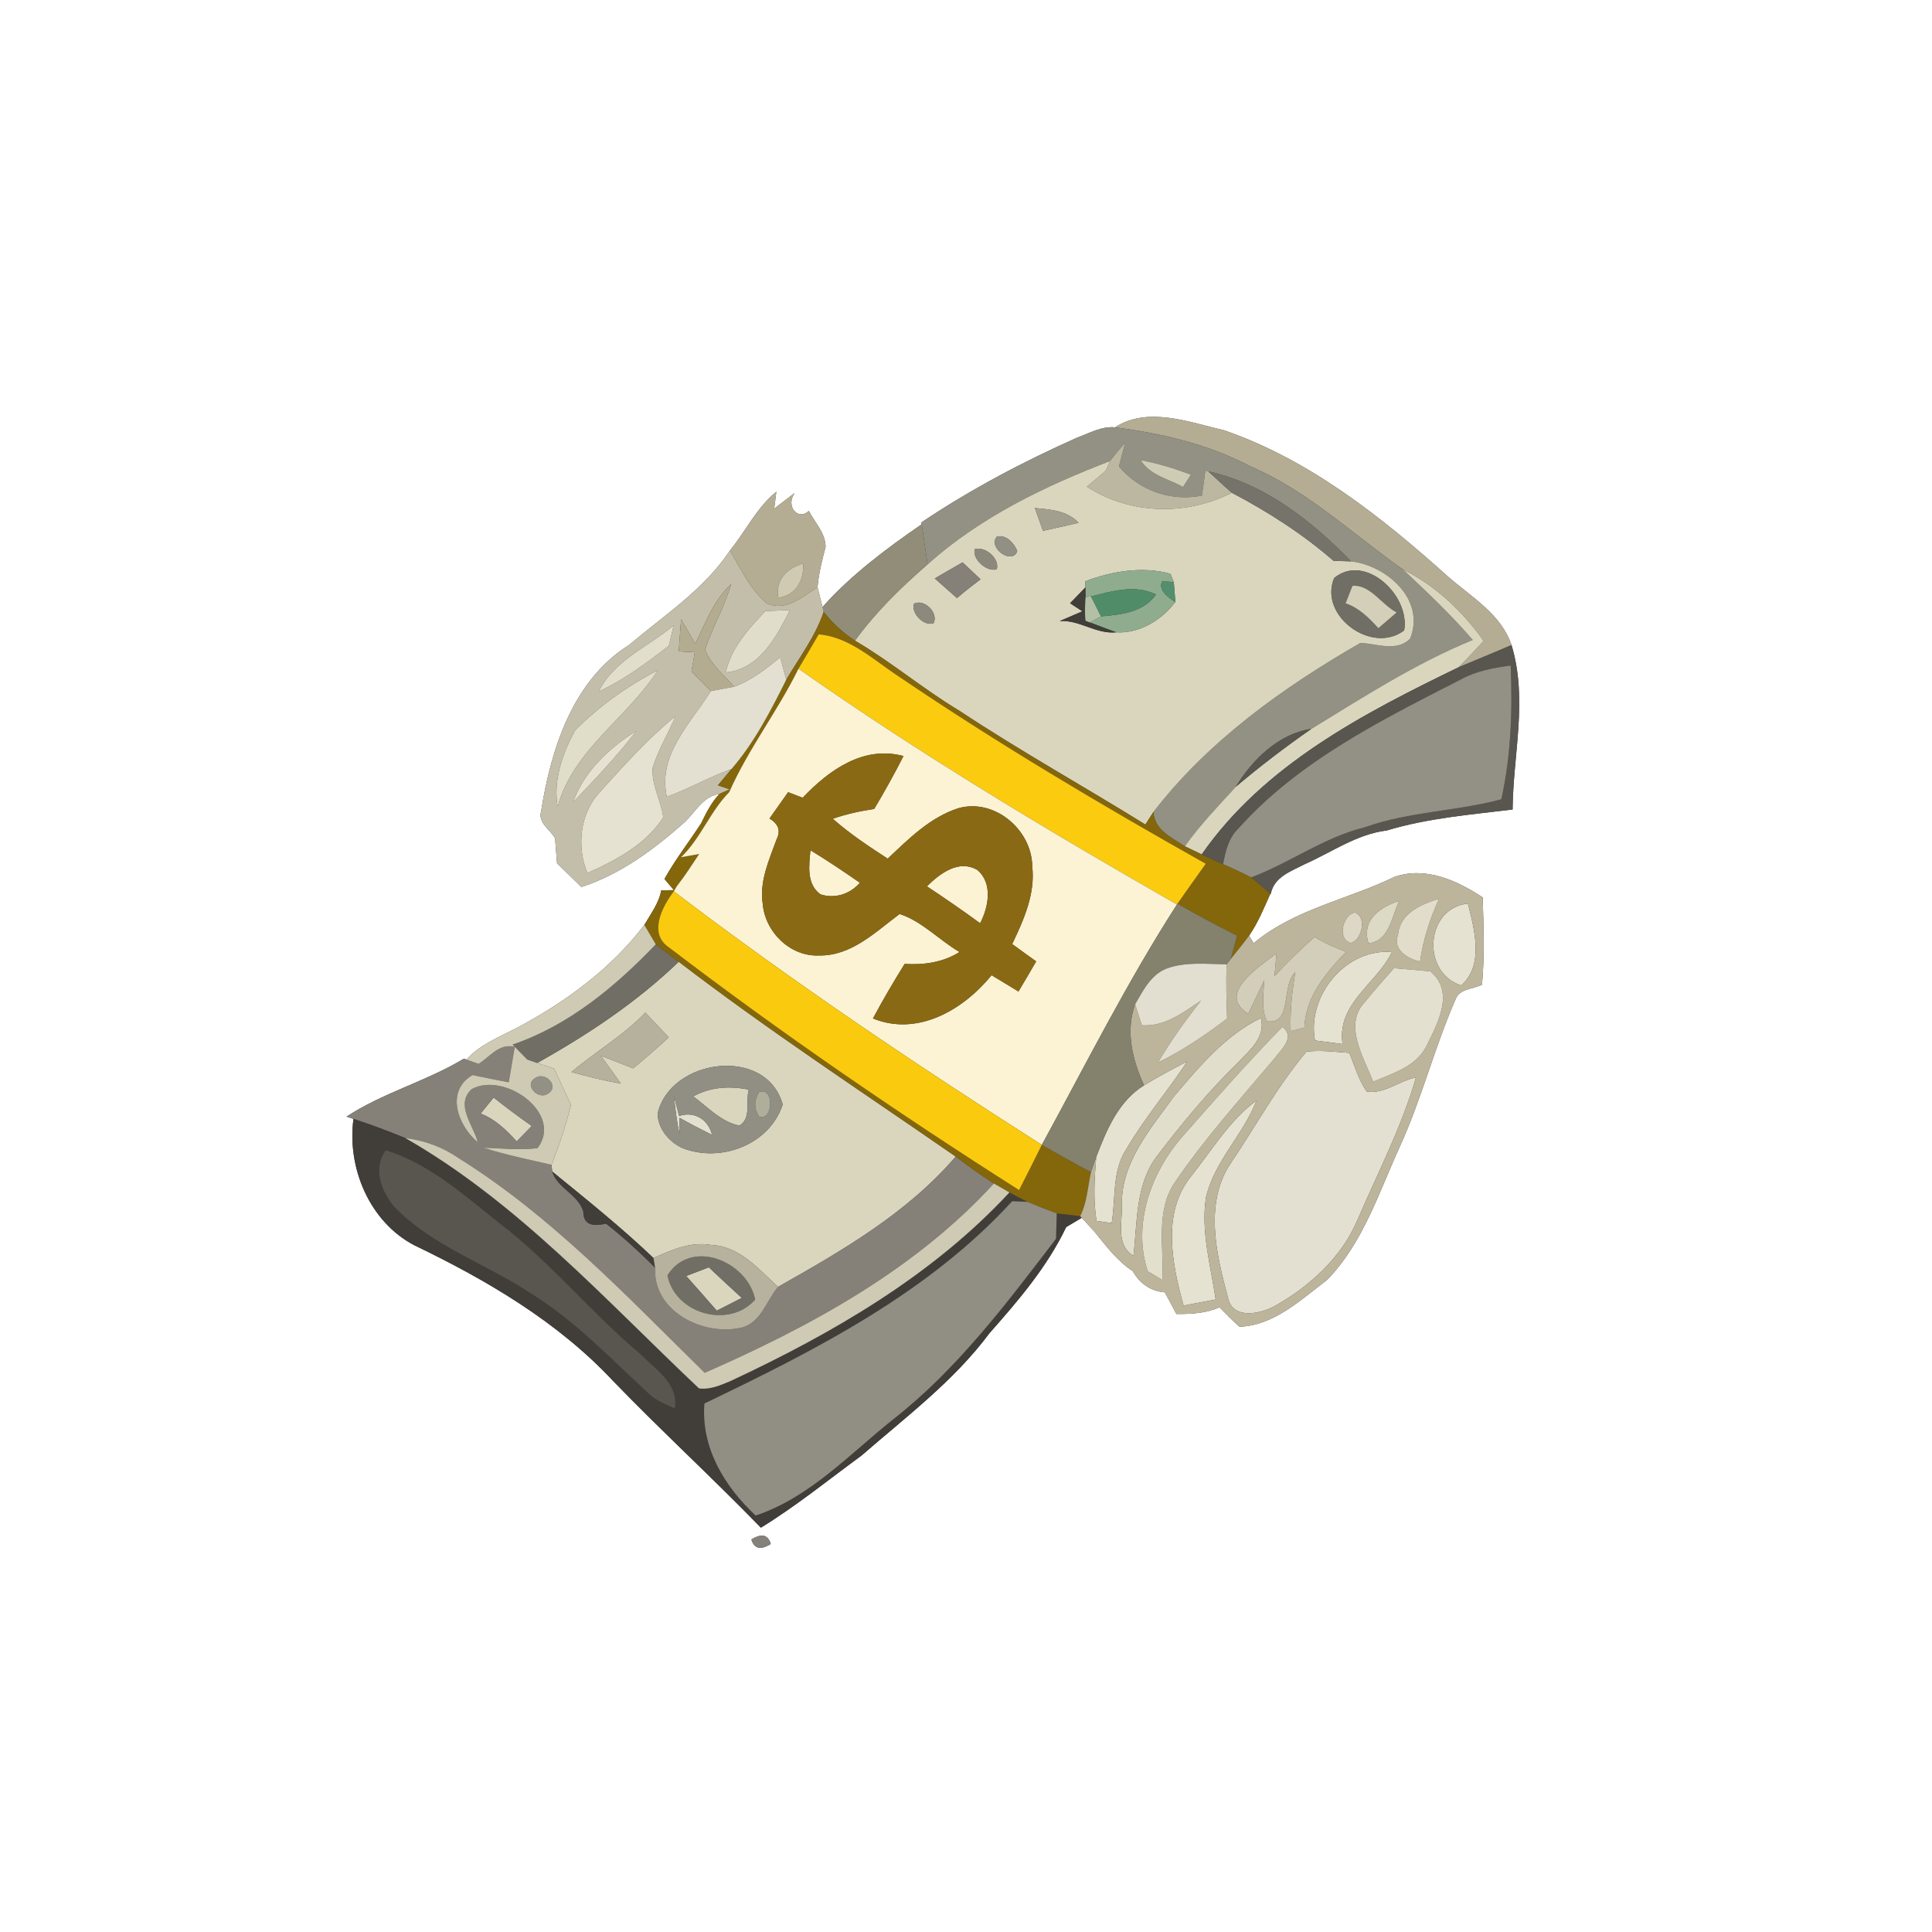 <?xml version="1.0" encoding="UTF-8" ?>
<!DOCTYPE svg PUBLIC "-//W3C//DTD SVG 1.1//EN" "http://www.w3.org/Graphics/SVG/1.1/DTD/svg11.dtd">
<svg width="250pt" height="250pt" viewBox="0 0 250 250" version="1.1" xmlns="http://www.w3.org/2000/svg">
<rect x="0" y="0" width="250" height="250" fill="#333333" stroke="none"/>
<g id="#ffffffff">
<path fill="#ffffff" opacity="1.00" d=" M 0.00 0.00 L 250.00 0.00 L 250.00 250.00 L 0.00 250.00 L 0.00 0.00 M 144.28 55.30 C 142.56 55.13 140.99 56.05 139.43 56.61 C 132.42 59.73 125.61 63.32 119.23 67.60 L 119.27 67.84 C 114.68 71.00 110.15 74.38 106.43 78.55 C 106.27 77.91 105.95 76.63 105.79 75.98 C 105.94 74.21 106.37 72.49 106.83 70.77 C 106.83 68.99 105.43 67.61 104.66 66.11 C 103.27 67.43 101.61 65.51 102.83 63.79 C 102.17 64.30 100.85 65.31 100.18 65.82 L 100.46 63.63 C 97.91 65.69 96.50 68.72 94.46 71.23 C 91.11 76.28 85.95 79.61 81.40 83.46 C 74.11 88.03 71.29 96.93 70.02 104.98 C 69.57 106.47 71.21 107.35 71.83 108.49 C 71.92 109.56 72.00 110.64 72.08 111.71 C 73.13 112.73 74.19 113.75 75.23 114.78 C 80.34 113.12 84.70 109.85 88.66 106.33 C 90.03 104.99 90.98 103.05 93.10 102.73 C 92.07 103.82 91.39 105.16 90.75 106.50 C 89.18 108.92 87.39 111.21 85.98 113.74 L 87.20 115.18 L 85.56 115.21 C 85.27 116.88 84.20 118.25 83.38 119.68 C 79.08 125.33 73.26 129.60 67.04 132.92 C 64.72 134.15 62.16 135.11 60.35 137.11 L 60.03 136.99 C 55.18 139.92 49.56 141.39 44.84 144.49 L 45.74 144.79 C 44.89 151.12 47.82 158.10 53.60 161.13 C 62.98 165.64 72.18 171.03 79.35 178.71 C 85.59 185.16 92.20 191.24 98.46 197.68 C 103.02 194.88 107.18 191.50 111.49 188.34 C 117.24 183.33 123.44 178.70 128.03 172.52 C 131.78 168.28 135.50 163.94 137.96 158.79 C 138.46 158.49 139.47 157.88 139.98 157.58 C 140.38 158.02 141.18 158.89 141.58 159.32 C 143.09 161.18 144.55 163.15 146.58 164.49 C 147.48 166.08 148.89 167.07 150.73 167.23 C 151.23 168.16 151.73 169.09 152.23 170.03 C 154.12 170.04 156.04 169.95 157.80 169.16 C 158.65 170.01 159.47 170.89 160.40 171.68 C 164.89 171.50 168.29 168.20 171.69 165.65 C 176.40 160.85 178.44 154.24 181.19 148.25 C 183.99 142.09 185.64 135.48 188.36 129.29 C 188.85 127.92 190.65 128.00 191.77 127.42 C 192.12 123.66 191.97 119.88 191.86 116.12 C 188.53 113.93 184.45 112.07 180.44 113.47 C 174.40 116.41 167.49 117.64 162.22 122.05 L 161.63 121.07 C 162.80 119.39 163.56 117.48 164.39 115.63 L 164.44 115.67 C 164.84 113.46 167.12 112.72 168.86 111.81 C 172.35 110.26 175.59 107.93 179.46 107.46 C 184.75 105.86 190.28 105.42 195.73 104.75 C 195.79 97.64 197.72 90.50 195.59 83.47 C 194.26 79.51 190.46 77.29 187.46 74.69 C 178.84 66.95 169.48 59.50 158.40 55.68 C 153.90 54.65 148.52 52.54 144.28 55.30 M 97.23 199.21 C 97.59 200.41 98.43 200.61 99.74 199.79 C 99.38 198.58 98.54 198.39 97.23 199.21 Z" />
</g>
<g id="#b4ad93ff">
<path fill="#b4ad93" opacity="1.00" d=" M 144.28 55.30 C 148.52 52.54 153.90 54.65 158.40 55.68 C 169.48 59.50 178.84 66.95 187.46 74.69 C 190.46 77.29 194.26 79.51 195.59 83.47 C 193.33 84.45 191.04 85.38 188.77 86.33 C 189.86 85.22 190.92 84.07 191.98 82.93 C 189.26 79.12 185.80 75.81 181.58 73.72 C 175.05 69.13 169.16 63.48 161.72 60.31 C 156.29 57.46 150.31 56.08 144.28 55.30 Z" />
<path fill="#b4ad93" opacity="1.00" d=" M 94.46 71.23 C 96.50 68.72 97.91 65.69 100.46 63.63 L 100.18 65.82 C 100.85 65.31 102.17 64.30 102.83 63.79 C 101.61 65.51 103.27 67.43 104.66 66.11 C 105.43 67.61 106.83 68.99 106.83 70.77 C 106.37 72.49 105.94 74.21 105.79 75.98 C 103.83 77.23 101.71 79.17 99.22 78.08 C 97.06 76.25 95.85 73.63 94.46 71.23 M 100.70 77.34 C 102.98 77.08 104.08 75.04 103.92 72.93 C 101.88 73.48 100.30 75.06 100.70 77.34 Z" />
</g>
<g id="#939183ff">
<path fill="#939183" opacity="1.00" d=" M 139.43 56.61 C 140.99 56.05 142.56 55.13 144.28 55.30 C 150.31 56.08 156.29 57.46 161.72 60.31 C 169.16 63.48 175.05 69.13 181.58 73.72 C 184.68 76.64 187.79 79.57 190.57 82.81 C 183.17 85.84 176.47 90.17 169.68 94.32 C 165.43 94.96 162.08 98.28 159.91 101.81 C 157.63 104.31 155.27 106.75 153.31 109.51 C 151.63 108.38 149.34 107.39 149.26 105.06 C 156.34 95.87 166.05 88.94 176.04 83.19 C 178.16 83.29 180.76 84.40 182.48 82.63 C 184.48 77.60 179.47 73.18 174.82 72.64 C 169.76 67.41 163.61 62.57 156.36 61.00 L 155.98 60.87 C 155.86 61.68 155.64 63.31 155.53 64.13 C 151.52 64.93 147.41 63.48 144.79 60.36 C 145.00 59.59 145.40 58.05 145.60 57.27 C 144.93 58.06 144.25 58.83 143.64 59.66 C 135.17 62.91 126.84 66.93 120.03 73.03 C 119.77 71.30 119.52 69.57 119.27 67.84 L 119.23 67.60 C 125.61 63.32 132.42 59.73 139.43 56.61 M 147.62 59.56 C 148.79 61.50 151.21 61.97 153.08 63.01 C 153.33 62.62 153.84 61.83 154.10 61.43 C 152.00 60.63 149.84 59.95 147.62 59.56 Z" />
</g>
<g id="#bcb7a0ff">
<path fill="#bcb7a0" opacity="1.00" d=" M 143.64 59.66 C 144.25 58.83 144.93 58.06 145.60 57.27 C 145.40 58.05 145.00 59.59 144.79 60.36 C 147.41 63.48 151.52 64.93 155.53 64.13 C 155.64 63.31 155.86 61.68 155.98 60.87 L 156.36 61.00 C 157.37 61.92 158.36 62.87 159.40 63.76 C 153.52 66.77 146.21 66.60 140.63 62.97 C 141.46 62.28 142.30 61.61 143.10 60.88 C 143.24 60.58 143.51 59.97 143.64 59.66 Z" />
</g>
<g id="#d9d6bdff">
<path fill="#d9d6bd" opacity="1.00" d=" M 120.03 73.03 C 126.84 66.93 135.17 62.91 143.64 59.66 C 143.51 59.97 143.24 60.58 143.10 60.88 C 142.30 61.61 141.46 62.28 140.63 62.97 C 146.21 66.60 153.52 66.77 159.40 63.76 C 164.09 66.23 168.56 69.09 172.56 72.57 C 173.12 72.59 174.26 72.62 174.82 72.64 C 179.47 73.18 184.48 77.60 182.48 82.63 C 180.76 84.40 178.16 83.29 176.04 83.19 C 166.05 88.94 156.34 95.87 149.26 105.06 C 149.00 105.47 148.47 106.29 148.21 106.70 C 140.21 101.73 131.97 97.16 124.11 91.95 C 119.46 89.17 115.31 85.64 110.63 82.90 C 113.31 79.21 116.58 76.01 120.03 73.03 M 133.91 65.74 C 134.26 66.72 134.61 67.71 134.96 68.69 C 136.50 68.36 138.03 68.01 139.57 67.65 C 138.09 66.07 135.93 65.93 133.91 65.74 M 128.99 69.45 C 127.78 70.89 131.00 73.15 131.63 71.31 C 131.27 70.32 130.14 69.09 128.99 69.45 M 126.12 71.07 C 125.82 72.40 127.68 74.03 128.98 73.67 C 129.40 72.27 127.45 70.63 126.12 71.07 M 120.96 74.85 C 121.92 75.70 122.87 76.54 123.83 77.39 C 124.82 76.55 125.84 75.74 126.88 74.96 C 126.10 74.23 125.33 73.50 124.56 72.77 C 123.35 73.45 122.16 74.16 120.96 74.85 M 140.42 75.22 L 140.45 76.01 C 139.95 76.52 138.96 77.55 138.47 78.06 C 138.86 78.32 139.66 78.84 140.06 79.10 C 139.32 79.42 137.85 80.06 137.12 80.37 C 139.68 80.18 141.82 82.09 144.45 81.82 C 147.43 82.00 150.34 80.23 152.09 77.89 C 152.04 77.26 151.94 75.98 151.89 75.34 L 151.46 74.25 C 147.84 73.24 143.90 73.91 140.42 75.22 M 172.64 74.80 C 170.60 79.67 177.52 84.76 181.70 81.57 C 182.49 77.00 176.60 71.52 172.64 74.80 M 118.28 78.11 C 117.84 79.33 119.59 81.12 120.81 80.63 C 121.46 79.28 119.61 77.47 118.28 78.11 Z" />
<path fill="#d9d6bd" opacity="1.00" d=" M 181.58 73.72 C 185.80 75.81 189.26 79.12 191.98 82.93 C 190.92 84.07 189.86 85.22 188.77 86.33 C 176.41 92.32 163.55 98.99 155.50 110.56 C 154.95 110.30 153.86 109.78 153.31 109.51 C 155.27 106.75 157.63 104.31 159.91 101.81 C 163.04 99.16 166.31 96.67 169.68 94.32 C 176.47 90.17 183.17 85.84 190.57 82.81 C 187.79 79.57 184.68 76.64 181.58 73.72 Z" />
<path fill="#d9d6bd" opacity="1.00" d=" M 69.51 137.55 C 76.08 133.88 82.39 129.68 87.83 124.45 C 99.42 133.33 111.67 141.35 123.67 149.66 C 117.39 156.98 108.97 161.84 100.68 166.52 C 98.18 164.25 95.70 161.25 92.04 161.10 C 89.40 160.63 86.91 161.73 84.56 162.79 C 80.40 158.82 75.90 155.22 71.45 151.59 C 71.43 151.37 71.39 150.95 71.37 150.73 C 72.35 148.19 73.25 145.62 73.88 142.97 C 73.15 141.40 72.42 139.83 71.69 138.26 C 71.15 138.08 70.06 137.72 69.51 137.55 M 83.51 131.03 C 80.67 134.01 77.07 136.07 73.95 138.72 C 76.06 139.31 78.19 139.83 80.34 140.22 C 79.49 139.01 78.62 137.81 77.75 136.61 C 79.14 137.16 80.54 137.70 81.94 138.24 C 83.50 136.94 85.04 135.61 86.53 134.24 C 85.52 133.17 84.52 132.10 83.51 131.03 M 85.10 144.08 C 85.12 146.04 86.56 147.75 88.28 148.55 C 93.23 150.51 99.58 148.15 101.28 142.92 C 99.16 135.28 86.75 136.96 85.10 144.08 Z" />
<path fill="#d9d6bd" opacity="1.00" d=" M 89.70 141.87 C 91.94 140.65 94.41 140.49 96.88 141.00 C 96.48 142.47 97.25 144.80 95.66 145.65 C 93.31 145.18 91.57 143.24 89.70 141.87 Z" />
<path fill="#d9d6bd" opacity="1.00" d=" M 62.19 144.10 C 62.76 143.40 63.31 142.71 63.88 142.02 C 65.48 143.30 67.13 144.53 68.81 145.70 C 68.16 146.36 67.51 147.03 66.86 147.70 C 65.52 146.23 64.08 144.81 62.19 144.10 Z" />
<path fill="#d9d6bd" opacity="1.00" d=" M 88.79 165.11 C 89.76 164.73 90.74 164.36 91.72 163.99 C 93.12 165.32 94.55 166.64 95.99 167.95 C 95.18 168.36 93.56 169.19 92.75 169.60 C 91.44 168.09 90.11 166.60 88.79 165.11 Z" />
</g>
<g id="#cfccb5ff">
<path fill="#cfccb5" opacity="1.00" d=" M 147.62 59.56 C 149.84 59.95 152.00 60.63 154.10 61.43 C 153.84 61.83 153.33 62.62 153.08 63.01 C 151.21 61.97 148.79 61.50 147.62 59.56 Z" />
</g>
<g id="#76736aff">
<path fill="#76736a" opacity="1.00" d=" M 156.36 61.00 C 163.61 62.57 169.76 67.41 174.82 72.64 C 174.26 72.62 173.12 72.59 172.56 72.57 C 168.56 69.09 164.09 66.23 159.40 63.76 C 158.36 62.87 157.37 61.92 156.36 61.00 Z" />
</g>
<g id="#a39f8eff">
<path fill="#a39f8e" opacity="1.00" d=" M 133.91 65.74 C 135.93 65.93 138.09 66.07 139.57 67.65 C 138.03 68.01 136.50 68.36 134.96 68.69 C 134.61 67.71 134.26 66.72 133.91 65.74 Z" />
</g>
<g id="#918d79ff">
<path fill="#918d79" opacity="1.00" d=" M 106.43 78.55 C 110.15 74.38 114.68 71.00 119.27 67.84 C 119.52 69.57 119.77 71.30 120.03 73.03 C 116.58 76.01 113.31 79.21 110.63 82.90 C 109.09 81.89 107.72 80.63 106.58 79.18 L 106.43 78.55 Z" />
</g>
<g id="#928f84ff">
<path fill="#928f84" opacity="1.00" d=" M 128.99 69.45 C 130.14 69.09 131.27 70.32 131.63 71.31 C 131.00 73.15 127.78 70.89 128.99 69.45 Z" />
</g>
<g id="#c3bea9ff">
<path fill="#c3bea9" opacity="1.00" d=" M 81.40 83.46 C 85.95 79.61 91.11 76.28 94.46 71.23 C 95.85 73.63 97.06 76.25 99.22 78.08 C 101.71 79.17 103.83 77.23 105.79 75.98 C 105.95 76.63 106.27 77.91 106.43 78.55 L 106.58 79.18 C 105.51 82.38 103.43 85.08 101.74 87.96 C 101.55 87.24 101.16 85.78 100.96 85.06 C 99.13 86.54 97.25 88.04 95.00 88.86 C 93.66 87.35 91.98 85.99 91.23 84.06 C 92.19 81.17 93.75 78.52 94.61 75.58 C 92.36 77.67 91.28 80.60 89.97 83.30 C 89.36 82.23 88.74 81.17 88.13 80.11 C 88.03 81.50 87.93 82.89 87.83 84.29 C 88.35 84.32 89.39 84.37 89.91 84.40 C 89.77 85.22 89.62 86.05 89.48 86.88 C 90.32 87.73 91.15 88.58 91.98 89.43 C 89.36 93.63 85.07 97.67 86.29 103.10 C 89.15 102.07 91.79 100.53 94.66 99.51 C 94.08 100.22 93.49 100.92 92.90 101.62 L 94.43 102.14 L 93.10 102.73 C 90.98 103.05 90.03 104.99 88.66 106.33 C 84.70 109.85 80.34 113.12 75.23 114.78 C 74.19 113.75 73.13 112.73 72.08 111.71 C 72.00 110.64 71.92 109.56 71.83 108.49 C 71.21 107.35 69.57 106.47 70.02 104.98 C 71.29 96.93 74.11 88.03 81.40 83.46 M 99.05 79.07 C 96.87 81.38 94.62 83.81 93.91 87.01 C 98.27 86.61 100.47 82.42 102.22 78.94 C 101.43 78.98 99.84 79.04 99.05 79.07 M 77.48 89.48 C 80.77 87.95 83.70 85.77 86.55 83.56 C 86.71 82.90 87.02 81.58 87.17 80.93 C 83.88 83.68 79.45 85.45 77.48 89.48 M 74.44 94.48 C 72.81 97.45 71.56 100.96 72.16 104.38 C 74.15 97.05 81.16 92.91 85.12 86.74 C 81.20 88.74 77.55 91.38 74.44 94.48 M 77.53 102.60 C 75.03 105.37 74.61 109.59 76.01 112.97 C 79.72 111.31 83.57 109.27 85.83 105.76 C 85.52 103.60 84.30 101.57 84.45 99.36 C 85.16 97.02 86.47 94.92 87.41 92.68 C 83.78 95.62 80.66 99.14 77.53 102.60 M 74.17 103.80 C 76.98 100.80 79.87 97.86 82.34 94.57 C 78.85 96.80 75.58 99.79 74.17 103.80 Z" />
</g>
<g id="#8c897cff">
<path fill="#8c897c" opacity="1.00" d=" M 126.12 71.07 C 127.45 70.63 129.40 72.27 128.98 73.67 C 127.68 74.03 125.82 72.40 126.12 71.07 Z" />
</g>
<g id="#cfcab1ff">
<path fill="#cfcab1" opacity="1.00" d=" M 100.70 77.34 C 100.30 75.06 101.88 73.48 103.92 72.93 C 104.08 75.04 102.98 77.08 100.70 77.34 Z" />
</g>
<g id="#858179ff">
<path fill="#858179" opacity="1.00" d=" M 120.96 74.85 C 122.16 74.16 123.35 73.45 124.56 72.77 C 125.33 73.50 126.10 74.23 126.88 74.96 C 125.84 75.74 124.82 76.55 123.83 77.39 C 122.87 76.54 121.92 75.70 120.96 74.85 Z" />
<path fill="#858179" opacity="1.00" d=" M 61.93 137.67 C 63.40 136.74 64.59 134.97 66.61 135.46 C 66.36 136.99 66.10 138.52 65.83 140.05 C 64.27 139.75 62.71 139.44 61.15 139.11 C 57.58 141.18 59.25 145.67 61.83 147.82 C 61.29 145.63 58.85 142.96 61.03 140.94 C 65.26 138.60 72.97 144.10 69.55 148.57 C 67.22 148.87 64.87 148.58 62.54 148.51 C 65.43 149.45 68.41 150.04 71.37 150.73 C 71.39 150.95 71.43 151.37 71.45 151.59 C 72.14 153.78 74.82 154.55 75.48 156.77 C 75.48 158.76 77.09 158.62 78.43 158.34 C 80.66 160.11 82.77 162.02 84.77 164.04 C 84.46 169.70 91.02 172.94 95.92 171.80 C 98.46 171.21 99.16 168.31 100.68 166.52 C 108.97 161.84 117.39 156.98 123.67 149.66 C 125.28 150.87 126.90 152.06 128.61 153.14 C 118.41 164.29 104.87 171.64 91.19 177.64 C 81.14 167.77 71.35 157.33 59.30 149.83 C 57.26 148.42 54.90 147.56 52.44 147.26 C 50.23 146.37 48.01 145.51 45.74 144.79 L 44.84 144.49 C 49.56 141.39 55.18 139.92 60.03 136.99 L 60.35 137.11 C 60.75 137.25 61.54 137.53 61.93 137.67 M 62.19 144.10 C 64.08 144.81 65.52 146.23 66.86 147.70 C 67.51 147.03 68.16 146.36 68.81 145.70 C 67.13 144.53 65.48 143.30 63.88 142.02 C 63.31 142.71 62.76 143.40 62.19 144.10 Z" />
</g>
<g id="#90ac8fff">
<path fill="#90ac8f" opacity="1.00" d=" M 140.42 75.22 C 143.90 73.91 147.84 73.24 151.46 74.25 L 151.89 75.34 C 151.51 75.30 150.77 75.22 150.40 75.18 C 149.78 76.33 151.21 77.38 152.09 77.89 C 150.34 80.23 147.43 82.00 144.45 81.82 C 143.30 81.40 142.17 80.98 141.03 80.54 C 141.39 80.35 142.09 79.96 142.45 79.76 C 145.09 79.53 147.90 79.27 149.60 76.93 C 146.86 75.59 143.93 76.49 141.16 77.18 L 140.47 77.26 C 140.47 76.94 140.45 76.32 140.45 76.01 L 140.42 75.22 Z" />
</g>
<g id="#716e65ff">
<path fill="#716e65" opacity="1.00" d=" M 172.64 74.80 C 176.60 71.52 182.49 77.00 181.70 81.57 C 177.52 84.76 170.60 79.67 172.64 74.80 M 175.00 75.82 C 174.78 76.38 174.34 77.50 174.12 78.07 C 175.86 78.65 177.15 79.97 178.36 81.29 C 179.15 80.61 179.94 79.93 180.73 79.25 C 178.80 78.27 177.24 75.55 175.00 75.82 Z" />
<path fill="#716e65" opacity="1.00" d=" M 84.86 122.20 C 85.82 122.98 86.85 123.69 87.83 124.45 C 82.39 129.68 76.08 133.88 69.51 137.55 C 69.19 137.44 68.55 137.22 68.23 137.11 C 67.75 136.62 66.80 135.65 66.33 135.17 C 73.61 132.68 79.61 127.68 84.86 122.20 Z" />
<path fill="#716e65" opacity="1.00" d=" M 86.37 165.03 C 89.43 160.16 96.71 163.22 97.72 168.16 C 94.34 172.01 87.34 170.01 86.37 165.03 M 88.79 165.11 C 90.11 166.60 91.44 168.09 92.75 169.60 C 93.56 169.19 95.18 168.36 95.99 167.95 C 94.55 166.64 93.12 165.32 91.72 163.99 C 90.74 164.36 89.76 164.73 88.79 165.11 Z" />
</g>
<g id="#558e6cff">
<path fill="#558e6c" opacity="1.00" d=" M 150.40 75.18 C 150.77 75.22 151.51 75.30 151.89 75.34 C 151.94 75.98 152.04 77.26 152.09 77.89 C 151.21 77.38 149.78 76.33 150.40 75.18 Z" />
</g>
<g id="#b4ac90ff">
<path fill="#b4ac90" opacity="1.00" d=" M 89.97 83.30 C 91.28 80.60 92.36 77.67 94.61 75.58 C 93.75 78.52 92.19 81.17 91.23 84.06 C 91.98 85.99 93.66 87.35 95.00 88.86 C 94.25 89.00 92.73 89.29 91.98 89.43 C 91.15 88.58 90.32 87.73 89.48 86.88 C 89.62 86.05 89.77 85.22 89.91 84.40 C 89.39 84.37 88.35 84.32 87.83 84.29 C 87.93 82.89 88.03 81.50 88.13 80.11 C 88.74 81.17 89.36 82.23 89.97 83.30 Z" />
</g>
<g id="#413e39ff">
<path fill="#413e39" opacity="1.00" d=" M 140.45 76.01 C 140.45 76.32 140.47 76.94 140.47 77.26 C 140.41 78.28 140.34 79.31 140.47 80.33 L 141.03 80.54 C 142.17 80.98 143.30 81.40 144.45 81.82 C 141.82 82.09 139.68 80.18 137.12 80.37 C 137.85 80.06 139.32 79.42 140.06 79.10 C 139.66 78.84 138.86 78.32 138.47 78.06 C 138.96 77.55 139.95 76.52 140.45 76.01 Z" />
<path fill="#413e39" opacity="1.00" d=" M 45.74 144.79 C 48.01 145.51 50.23 146.37 52.44 147.26 C 67.02 155.60 78.37 168.26 90.45 179.66 C 91.89 179.85 93.26 179.24 94.54 178.70 C 107.72 172.54 120.64 165.07 130.62 154.30 C 131.38 154.72 132.16 155.13 132.95 155.52 C 132.46 155.49 131.47 155.45 130.98 155.43 C 120.09 167.34 105.49 174.73 91.15 181.61 C 90.70 187.35 93.74 192.33 97.78 196.11 C 104.77 193.78 109.95 188.15 115.59 183.65 C 123.91 177.14 130.28 168.62 136.65 160.29 C 136.67 159.47 136.71 157.83 136.74 157.01 C 137.74 157.13 138.76 157.25 139.77 157.37 L 139.98 157.58 C 139.47 157.88 138.46 158.49 137.96 158.79 C 135.50 163.94 131.78 168.28 128.03 172.52 C 123.44 178.70 117.24 183.33 111.49 188.34 C 107.18 191.50 103.02 194.88 98.46 197.68 C 92.20 191.24 85.59 185.16 79.35 178.71 C 72.18 171.03 62.98 165.64 53.60 161.13 C 47.82 158.10 44.89 151.12 45.74 144.79 M 49.93 148.84 C 48.19 151.13 49.35 154.24 51.05 156.20 C 55.98 161.26 62.86 163.52 68.65 167.34 C 74.32 170.83 78.92 175.70 83.78 180.18 C 84.75 181.17 86.06 181.70 87.31 182.26 C 87.89 179.04 84.76 177.16 82.82 175.17 C 76.48 169.85 71.24 163.32 64.65 158.29 C 60.07 154.67 55.61 150.62 49.93 148.84 Z" />
<path fill="#413e39" opacity="1.00" d=" M 75.48 156.77 C 74.82 154.55 72.14 153.78 71.45 151.59 C 75.90 155.22 80.40 158.82 84.56 162.79 L 84.77 164.04 C 82.77 162.02 80.66 160.11 78.43 158.34 C 77.09 158.62 75.48 158.76 75.48 156.77 Z" />
</g>
<g id="#518c69ff">
<path fill="#518c69" opacity="1.00" d=" M 141.16 77.18 C 143.93 76.49 146.86 75.59 149.60 76.93 C 147.90 79.27 145.09 79.53 142.45 79.76 C 142.12 79.11 141.48 77.82 141.16 77.18 Z" />
</g>
<g id="#d4cfb8ff">
<path fill="#d4cfb8" opacity="1.00" d=" M 175.00 75.82 C 177.24 75.55 178.80 78.27 180.73 79.25 C 179.94 79.93 179.15 80.61 178.36 81.29 C 177.15 79.97 175.86 78.65 174.12 78.07 C 174.34 77.50 174.78 76.38 175.00 75.82 Z" />
</g>
<g id="#b4c0a5ff">
<path fill="#b4c0a5" opacity="1.00" d=" M 140.47 77.26 L 141.16 77.18 C 141.48 77.82 142.12 79.11 142.45 79.76 C 142.09 79.96 141.39 80.35 141.03 80.54 L 140.47 80.33 C 140.34 79.31 140.41 78.28 140.47 77.26 Z" />
</g>
<g id="#8d897dff">
<path fill="#8d897d" opacity="1.00" d=" M 118.28 78.11 C 119.61 77.47 121.46 79.28 120.81 80.63 C 119.59 81.12 117.84 79.33 118.28 78.11 Z" />
</g>
<g id="#e1ddcbff">
<path fill="#e1ddcb" opacity="1.00" d=" M 99.05 79.07 C 99.84 79.04 101.43 78.98 102.22 78.94 C 100.47 82.42 98.27 86.61 93.91 87.01 C 94.62 83.81 96.87 81.38 99.05 79.07 Z" />
</g>
<g id="#84660bff">
<path fill="#84660b" opacity="1.00" d=" M 101.74 87.96 C 103.43 85.08 105.51 82.38 106.58 79.18 C 107.72 80.63 109.09 81.89 110.63 82.90 C 115.31 85.64 119.46 89.17 124.11 91.95 C 131.97 97.16 140.21 101.73 148.21 106.70 C 148.47 106.29 149.00 105.47 149.26 105.06 C 149.34 107.39 151.63 108.38 153.31 109.51 C 153.86 109.78 154.95 110.30 155.50 110.56 C 156.42 110.99 157.35 111.40 158.27 111.82 C 159.50 112.35 160.72 112.92 161.91 113.53 C 162.76 114.20 163.57 114.91 164.39 115.63 C 163.56 117.48 162.80 119.39 161.63 121.07 C 160.88 122.10 160.06 123.09 159.26 124.09 C 159.54 123.08 159.82 122.08 160.07 121.08 C 157.47 119.76 154.90 118.39 152.37 116.94 C 153.57 115.21 154.80 113.49 156.03 111.77 C 142.49 104.16 129.11 96.22 116.25 87.50 C 113.00 85.37 110.00 82.45 105.94 82.08 C 105.08 83.57 104.20 85.05 103.32 86.53 C 100.63 92.02 96.83 96.90 94.36 102.50 C 91.88 105.01 90.68 108.47 88.12 110.93 L 90.47 110.51 C 89.54 111.91 88.63 113.34 87.58 114.67 L 87.19 115.34 C 85.68 117.30 83.88 120.81 86.54 122.58 C 101.15 133.74 116.36 144.14 131.87 154.00 C 132.86 152.05 133.85 150.10 134.81 148.15 C 136.91 149.36 139.03 150.54 141.17 151.67 C 140.75 153.58 140.67 155.60 139.77 157.37 C 138.76 157.25 137.74 157.13 136.74 157.01 C 135.46 156.54 134.20 156.04 132.95 155.52 C 132.16 155.13 131.38 154.72 130.62 154.30 C 130.11 154.01 129.11 153.43 128.61 153.14 C 126.90 152.06 125.28 150.87 123.67 149.66 C 111.67 141.35 99.42 133.33 87.83 124.45 C 86.85 123.69 85.82 122.98 84.86 122.20 C 84.49 121.57 83.75 120.31 83.38 119.68 C 84.20 118.25 85.27 116.88 85.56 115.21 L 87.20 115.18 L 85.98 113.74 C 87.39 111.21 89.18 108.92 90.75 106.50 C 91.39 105.16 92.07 103.82 93.10 102.73 L 94.43 102.14 L 92.90 101.62 C 93.49 100.92 94.08 100.22 94.66 99.51 C 97.63 96.07 99.72 92.00 101.74 87.96 Z" />
</g>
<g id="#e1decbff">
<path fill="#e1decb" opacity="1.00" d=" M 77.48 89.48 C 79.45 85.45 83.88 83.68 87.17 80.93 C 87.02 81.58 86.71 82.90 86.55 83.56 C 83.70 85.77 80.77 87.95 77.48 89.48 Z" />
<path fill="#e1decb" opacity="1.00" d=" M 151.91 141.87 C 155.17 138.04 158.55 133.97 163.16 131.73 C 163.78 134.16 161.82 135.80 160.33 137.35 C 156.44 141.15 152.95 145.34 149.67 149.66 C 146.91 153.35 147.18 158.14 146.67 162.49 C 144.34 161.10 145.24 158.21 145.17 155.97 C 145.03 150.46 148.88 146.08 151.91 141.87 Z" />
</g>
<g id="#fbcb10ff">
<path fill="#fbcb10" opacity="1.00" d=" M 105.94 82.08 C 110.00 82.45 113.00 85.37 116.25 87.50 C 129.11 96.22 142.49 104.16 156.03 111.77 C 154.80 113.49 153.57 115.21 152.37 116.94 L 152.30 117.04 C 135.60 107.49 119.07 97.60 103.32 86.53 C 104.20 85.05 105.08 83.57 105.94 82.08 Z" />
</g>
<g id="#58564fff">
<path fill="#58564f" opacity="1.00" d=" M 188.77 86.33 C 191.04 85.38 193.33 84.45 195.59 83.47 C 197.72 90.50 195.79 97.64 195.73 104.75 C 190.28 105.42 184.75 105.86 179.46 107.46 C 175.59 107.93 172.35 110.26 168.86 111.81 C 167.12 112.72 164.84 113.46 164.44 115.67 L 164.39 115.63 C 163.57 114.91 162.76 114.20 161.91 113.53 C 166.94 111.64 171.35 108.33 176.63 107.04 C 182.33 105.01 188.46 104.99 194.27 103.43 C 195.53 97.75 195.73 91.92 195.48 86.12 C 193.27 86.42 191.03 86.82 189.05 87.91 C 178.77 93.17 168.07 98.46 160.25 107.20 C 158.98 108.43 158.58 110.15 158.27 111.82 C 157.35 111.40 156.42 110.99 155.50 110.56 C 163.55 98.99 176.41 92.32 188.77 86.33 Z" />
<path fill="#58564f" opacity="1.00" d=" M 159.91 101.81 C 162.08 98.28 165.43 94.96 169.68 94.32 C 166.31 96.67 163.04 99.16 159.91 101.81 Z" />
<path fill="#58564f" opacity="1.00" d=" M 49.93 148.84 C 55.61 150.62 60.07 154.67 64.65 158.29 C 71.24 163.32 76.48 169.85 82.82 175.17 C 84.76 177.16 87.89 179.04 87.31 182.26 C 86.06 181.70 84.75 181.17 83.78 180.18 C 78.92 175.70 74.32 170.83 68.65 167.34 C 62.86 163.52 55.98 161.26 51.05 156.20 C 49.35 154.24 48.19 151.13 49.93 148.84 Z" />
</g>
<g id="#e3e0d1ff">
<path fill="#e3e0d1" opacity="1.00" d=" M 95.00 88.86 C 97.25 88.04 99.13 86.54 100.96 85.06 C 101.16 85.78 101.55 87.24 101.74 87.96 C 99.72 92.00 97.63 96.07 94.66 99.51 C 91.79 100.53 89.15 102.07 86.29 103.10 C 85.07 97.67 89.36 93.63 91.98 89.43 C 92.73 89.29 94.25 89.00 95.00 88.86 Z" />
<path fill="#e3e0d1" opacity="1.00" d=" M 169.05 136.09 C 170.90 135.86 172.76 136.12 174.61 136.24 C 175.28 137.94 175.81 139.73 176.86 141.25 C 179.05 141.62 181.10 139.83 183.23 139.42 C 181.39 145.79 178.31 151.71 175.69 157.78 C 173.62 162.70 169.49 166.46 164.90 169.03 C 163.03 170.04 159.48 170.78 158.90 167.92 C 157.38 162.27 155.75 155.52 159.39 150.32 C 162.59 145.57 165.35 140.47 169.05 136.09 Z" />
</g>
<g id="#e0ddc9ff">
<path fill="#e0ddc9" opacity="1.00" d=" M 74.44 94.48 C 77.55 91.38 81.20 88.74 85.12 86.74 C 81.16 92.91 74.15 97.05 72.16 104.38 C 71.56 100.96 72.81 97.45 74.44 94.48 Z" />
</g>
<g id="#fbf3d4ff">
<path fill="#fbf3d4" opacity="1.00" d=" M 103.32 86.53 C 119.07 97.60 135.60 107.49 152.30 117.04 C 145.86 127.04 140.51 137.71 134.81 148.15 C 118.55 137.79 102.53 127.02 87.19 115.34 L 87.58 114.67 C 88.63 113.34 89.54 111.91 90.47 110.51 L 88.12 110.93 C 90.68 108.47 91.88 105.01 94.36 102.50 C 96.83 96.90 100.63 92.02 103.32 86.53 M 103.87 103.23 C 103.40 103.05 102.45 102.69 101.98 102.51 C 101.17 103.64 100.37 104.78 99.57 105.92 C 100.73 106.61 101.04 107.49 100.51 108.56 C 99.53 111.26 98.24 114.04 98.70 116.98 C 99.01 120.61 102.27 123.81 105.98 123.64 C 110.17 123.72 113.29 120.59 116.41 118.27 C 119.26 119.18 121.55 121.66 124.16 123.19 C 122.01 124.55 119.54 124.88 117.06 124.73 C 115.62 127.05 114.24 129.39 112.96 131.79 C 118.77 134.16 124.69 130.64 128.31 126.19 C 129.47 126.89 130.62 127.59 131.79 128.30 C 132.56 127.00 133.33 125.71 134.08 124.40 C 133.04 123.65 132.00 122.92 130.98 122.16 C 132.47 119.02 133.99 115.66 133.57 112.10 C 133.53 107.39 128.70 103.26 124.02 104.58 C 120.38 105.74 117.59 108.54 114.87 111.11 C 112.41 109.52 109.97 107.89 107.76 105.95 C 109.50 105.34 111.30 104.95 113.12 104.68 C 114.46 102.44 115.73 100.15 116.91 97.83 C 111.72 96.43 107.24 99.67 103.87 103.23 Z" />
<path fill="#fbf3d4" opacity="1.00" d=" M 104.87 110.02 C 107.05 111.35 109.17 112.77 111.27 114.23 C 110.01 115.69 108.04 116.34 106.17 115.73 C 104.33 114.39 104.69 111.98 104.87 110.02 Z" />
<path fill="#fbf3d4" opacity="1.00" d=" M 119.94 114.69 C 121.63 113.04 124.04 111.16 126.48 112.58 C 128.50 114.32 127.92 117.36 126.83 119.47 C 124.57 117.82 122.27 116.23 119.94 114.69 Z" />
</g>
<g id="#939185ff">
<path fill="#939185" opacity="1.00" d=" M 189.05 87.91 C 191.03 86.82 193.27 86.42 195.48 86.12 C 195.73 91.92 195.53 97.75 194.27 103.43 C 188.46 104.99 182.33 105.01 176.63 107.04 C 171.35 108.33 166.94 111.64 161.91 113.53 C 160.72 112.92 159.50 112.35 158.27 111.82 C 158.58 110.15 158.98 108.43 160.25 107.20 C 168.07 98.46 178.77 93.17 189.05 87.91 Z" />
<path fill="#939185" opacity="1.00" d=" M 69.27 139.49 C 70.51 138.60 72.49 140.55 70.92 141.51 C 69.69 142.43 67.68 140.38 69.27 139.49 Z" />
</g>
<g id="#e5e2d1ff">
<path fill="#e5e2d1" opacity="1.00" d=" M 77.53 102.60 C 80.66 99.14 83.78 95.62 87.41 92.68 C 86.47 94.92 85.16 97.02 84.45 99.36 C 84.30 101.57 85.52 103.60 85.83 105.76 C 83.57 109.27 79.72 111.31 76.01 112.97 C 74.61 109.59 75.03 105.37 77.53 102.60 Z" />
<path fill="#e5e2d1" opacity="1.00" d=" M 74.17 103.80 C 75.58 99.79 78.85 96.80 82.34 94.57 C 79.87 97.86 76.98 100.80 74.17 103.80 Z" />
<path fill="#e5e2d1" opacity="1.00" d=" M 189.08 127.52 C 183.87 125.83 184.43 117.50 189.95 116.92 C 190.79 120.31 192.06 124.86 189.08 127.52 Z" />
<path fill="#e5e2d1" opacity="1.00" d=" M 170.16 134.64 C 169.07 128.87 174.16 122.66 180.11 123.20 C 178.11 127.34 172.95 129.83 173.73 135.10 C 172.54 134.94 171.35 134.79 170.16 134.64 Z" />
<path fill="#e5e2d1" opacity="1.00" d=" M 148.04 140.44 C 149.86 139.32 151.74 138.33 153.63 137.34 C 151.10 141.19 148.08 144.71 145.74 148.70 C 143.88 151.54 144.39 155.07 143.85 158.27 C 143.36 158.20 142.38 158.06 141.89 157.99 C 141.45 155.25 141.62 152.46 141.85 149.71 C 143.19 146.21 144.72 142.50 148.04 140.44 Z" />
<path fill="#e5e2d1" opacity="1.00" d=" M 154.17 152.16 C 156.84 148.80 159.09 144.99 162.59 142.40 C 160.88 146.85 157.11 150.28 156.04 155.00 C 155.39 159.42 156.67 163.80 157.31 168.15 C 155.92 168.41 154.53 168.67 153.15 168.94 C 151.66 163.53 150.29 156.90 154.17 152.16 Z" />
</g>
<g id="#8a6914ff">
<path fill="#8a6914" opacity="1.00" d=" M 103.87 103.23 C 107.24 99.67 111.72 96.43 116.91 97.83 C 115.73 100.15 114.46 102.44 113.12 104.68 C 111.30 104.95 109.50 105.34 107.76 105.95 C 109.97 107.89 112.41 109.52 114.87 111.11 C 117.59 108.54 120.38 105.74 124.02 104.58 C 128.70 103.26 133.53 107.39 133.57 112.10 C 133.99 115.66 132.47 119.02 130.98 122.16 C 132.00 122.92 133.04 123.65 134.08 124.40 C 133.33 125.71 132.56 127.00 131.79 128.30 C 130.62 127.59 129.47 126.89 128.31 126.19 C 124.69 130.64 118.77 134.16 112.96 131.79 C 114.24 129.39 115.62 127.05 117.06 124.73 C 119.54 124.88 122.01 124.55 124.16 123.19 C 121.55 121.66 119.26 119.18 116.41 118.27 C 113.29 120.59 110.17 123.72 105.98 123.64 C 102.27 123.81 99.01 120.61 98.70 116.98 C 98.24 114.04 99.53 111.26 100.51 108.56 C 101.04 107.49 100.73 106.61 99.57 105.92 C 100.37 104.78 101.17 103.64 101.98 102.51 C 102.45 102.69 103.40 103.05 103.87 103.23 M 104.87 110.02 C 104.69 111.98 104.33 114.39 106.17 115.73 C 108.04 116.34 110.01 115.69 111.27 114.23 C 109.17 112.77 107.05 111.35 104.87 110.02 M 119.94 114.69 C 122.27 116.23 124.57 117.82 126.83 119.47 C 127.92 117.36 128.50 114.32 126.48 112.58 C 124.04 111.16 121.63 113.04 119.94 114.69 Z" />
</g>
<g id="#bcb59bff">
<path fill="#bcb59b" opacity="1.00" d=" M 180.44 113.47 C 184.45 112.07 188.53 113.93 191.86 116.12 C 191.97 119.88 192.12 123.66 191.77 127.42 C 190.65 128.00 188.85 127.92 188.36 129.29 C 185.64 135.48 183.99 142.09 181.19 148.25 C 178.44 154.24 176.40 160.85 171.69 165.65 C 168.29 168.20 164.89 171.50 160.40 171.68 C 159.47 170.89 158.65 170.01 157.80 169.16 C 156.04 169.95 154.12 170.04 152.23 170.03 C 151.73 169.09 151.23 168.16 150.73 167.23 C 148.89 167.07 147.48 166.08 146.58 164.49 C 144.55 163.15 143.09 161.18 141.58 159.32 C 141.18 158.89 140.38 158.02 139.98 157.58 L 139.77 157.37 C 140.67 155.60 140.75 153.58 141.17 151.67 C 141.34 151.18 141.68 150.20 141.85 149.71 C 141.62 152.46 141.45 155.25 141.89 157.99 C 142.38 158.06 143.36 158.20 143.85 158.27 C 144.39 155.07 143.88 151.54 145.74 148.70 C 148.08 144.71 151.10 141.19 153.63 137.34 C 151.74 138.33 149.86 139.32 148.04 140.44 C 146.54 137.16 145.62 133.48 146.88 129.96 C 147.10 130.64 147.53 131.99 147.75 132.67 C 150.70 132.87 153.09 131.03 155.42 129.47 C 153.41 132.03 151.51 134.66 149.86 137.47 C 153.05 135.94 155.98 133.93 158.79 131.80 C 158.70 129.46 158.64 127.12 158.72 124.78 L 159.26 124.09 C 160.06 123.09 160.88 122.10 161.63 121.07 L 162.22 122.05 C 167.49 117.64 174.40 116.41 180.44 113.47 M 177.09 122.06 C 179.81 121.77 180.07 118.57 181.05 116.59 C 178.54 117.36 176.14 119.09 177.09 122.06 M 180.91 120.95 C 180.14 122.85 182.19 124.12 183.76 124.41 C 184.14 121.59 185.04 118.89 186.21 116.30 C 183.91 116.99 181.14 118.17 180.91 120.95 M 189.08 127.52 C 192.06 124.86 190.79 120.31 189.95 116.92 C 184.43 117.50 183.87 125.83 189.08 127.52 M 175.28 118.08 C 173.71 118.46 173.00 121.53 174.80 122.02 C 176.26 121.62 176.91 118.58 175.28 118.08 M 170.11 121.24 C 168.30 122.84 166.57 124.54 164.92 126.30 C 164.98 125.56 165.11 124.09 165.18 123.35 C 163.02 125.07 157.33 128.61 161.53 131.17 C 162.21 129.72 162.91 128.28 163.60 126.83 C 163.50 128.60 163.17 130.46 163.92 132.15 C 167.32 132.60 165.70 127.64 167.61 125.79 C 167.20 128.32 166.91 130.86 167.02 133.43 C 167.46 133.32 168.34 133.09 168.78 132.98 C 168.96 128.93 171.54 125.95 174.18 123.16 C 172.77 122.63 171.38 122.05 170.11 121.24 M 170.16 134.64 C 171.35 134.79 172.54 134.94 173.73 135.10 C 172.95 129.83 178.11 127.34 180.11 123.20 C 174.16 122.66 169.07 128.87 170.16 134.64 M 180.38 125.28 C 179.13 126.72 177.83 128.14 176.64 129.64 C 173.77 132.59 176.49 136.83 177.68 139.97 C 180.20 138.90 183.19 138.04 184.55 135.42 C 186.02 132.43 188.31 128.35 185.07 125.69 C 183.50 125.56 181.94 125.42 180.38 125.28 M 151.91 141.87 C 148.88 146.08 145.03 150.46 145.17 155.97 C 145.24 158.21 144.34 161.10 146.67 162.49 C 147.18 158.14 146.91 153.35 149.67 149.66 C 152.95 145.34 156.44 141.15 160.33 137.35 C 161.82 135.80 163.78 134.16 163.16 131.73 C 158.55 133.97 155.17 138.04 151.91 141.87 M 153.05 147.02 C 148.96 151.66 146.50 158.43 148.52 164.50 C 148.99 164.78 149.93 165.34 150.40 165.62 C 150.65 161.42 149.49 156.76 152.01 153.02 C 155.87 147.33 160.50 142.21 164.93 136.95 C 165.81 135.76 167.64 134.23 165.95 132.87 C 161.49 137.43 157.27 142.23 153.05 147.02 M 169.05 136.09 C 165.35 140.47 162.59 145.57 159.39 150.32 C 155.75 155.52 157.38 162.27 158.90 167.92 C 159.48 170.78 163.03 170.04 164.90 169.03 C 169.49 166.46 173.62 162.70 175.69 157.78 C 178.31 151.71 181.39 145.79 183.23 139.42 C 181.10 139.83 179.05 141.62 176.86 141.25 C 175.81 139.73 175.28 137.94 174.61 136.24 C 172.76 136.12 170.90 135.86 169.05 136.09 M 154.17 152.16 C 150.29 156.90 151.66 163.53 153.15 168.94 C 154.53 168.67 155.92 168.41 157.31 168.15 C 156.67 163.80 155.39 159.42 156.04 155.00 C 157.11 150.28 160.88 146.85 162.59 142.40 C 159.09 144.99 156.84 148.80 154.17 152.16 Z" />
</g>
<g id="#faca0eff">
<path fill="#faca0e" opacity="1.00" d=" M 86.54 122.58 C 83.88 120.81 85.68 117.30 87.19 115.34 C 102.53 127.02 118.55 137.79 134.81 148.15 C 133.85 150.10 132.86 152.05 131.87 154.00 C 116.36 144.14 101.15 133.74 86.54 122.58 Z" />
</g>
<g id="#84816dff">
<path fill="#84816d" opacity="1.00" d=" M 152.30 117.04 L 152.37 116.94 C 154.90 118.39 157.47 119.76 160.07 121.08 C 159.82 122.08 159.54 123.08 159.26 124.09 L 158.72 124.78 C 156.23 124.76 153.66 124.45 151.25 125.23 C 149.04 125.91 147.95 128.11 146.88 129.96 C 145.62 133.48 146.54 137.16 148.04 140.44 C 144.72 142.50 143.19 146.21 141.85 149.71 C 141.68 150.20 141.34 151.18 141.17 151.67 C 139.03 150.54 136.91 149.36 134.81 148.15 C 140.51 137.71 145.86 127.04 152.30 117.04 Z" />
</g>
<g id="#dcd9c5ff">
<path fill="#dcd9c5" opacity="1.00" d=" M 177.09 122.06 C 176.14 119.09 178.54 117.36 181.05 116.59 C 180.07 118.57 179.81 121.77 177.09 122.06 Z" />
</g>
<g id="#e1ddcaff">
<path fill="#e1ddca" opacity="1.00" d=" M 180.91 120.95 C 181.14 118.17 183.91 116.99 186.21 116.30 C 185.04 118.89 184.14 121.59 183.76 124.41 C 182.19 124.12 180.14 122.85 180.91 120.95 Z" />
</g>
<g id="#dcd8c5ff">
<path fill="#dcd8c5" opacity="1.00" d=" M 175.28 118.08 C 176.91 118.58 176.26 121.62 174.80 122.02 C 173.00 121.53 173.71 118.46 175.28 118.08 Z" />
</g>
<g id="#cecab3ff">
<path fill="#cecab3" opacity="1.00" d=" M 67.04 132.92 C 73.26 129.60 79.08 125.33 83.38 119.68 C 83.75 120.31 84.49 121.57 84.86 122.20 C 79.61 127.68 73.61 132.68 66.33 135.17 C 66.80 135.65 67.75 136.62 68.23 137.11 C 68.55 137.22 69.19 137.44 69.51 137.55 C 70.06 137.72 71.15 138.08 71.69 138.26 C 72.42 139.83 73.15 141.40 73.88 142.97 C 73.25 145.62 72.35 148.19 71.37 150.73 C 68.41 150.04 65.43 149.45 62.54 148.51 C 64.87 148.58 67.22 148.87 69.55 148.57 C 72.97 144.10 65.26 138.60 61.03 140.94 C 58.85 142.96 61.29 145.63 61.83 147.82 C 59.25 145.67 57.58 141.18 61.15 139.11 C 62.71 139.44 64.27 139.75 65.83 140.05 C 66.10 138.52 66.36 136.99 66.61 135.46 C 64.59 134.97 63.40 136.74 61.93 137.67 C 61.54 137.53 60.75 137.25 60.35 137.11 C 62.16 135.11 64.72 134.15 67.04 132.92 M 69.27 139.49 C 67.68 140.38 69.69 142.43 70.92 141.51 C 72.49 140.55 70.51 138.60 69.27 139.49 Z" />
<path fill="#cecab3" opacity="1.00" d=" M 52.44 147.26 C 54.90 147.56 57.26 148.42 59.30 149.83 C 71.35 157.33 81.14 167.77 91.19 177.64 C 104.87 171.64 118.41 164.29 128.61 153.14 C 129.11 153.43 130.11 154.01 130.62 154.30 C 120.64 165.07 107.72 172.54 94.54 178.70 C 93.26 179.24 91.89 179.85 90.45 179.66 C 78.37 168.26 67.02 155.60 52.44 147.26 Z" />
</g>
<g id="#d3cebaff">
<path fill="#d3ceba" opacity="1.00" d=" M 170.11 121.24 C 171.38 122.05 172.77 122.63 174.18 123.16 C 171.54 125.95 168.96 128.93 168.78 132.98 C 168.34 133.09 167.46 133.32 167.02 133.43 C 166.91 130.86 167.20 128.32 167.61 125.79 C 165.70 127.64 167.32 132.60 163.92 132.15 C 163.17 130.46 163.50 128.60 163.60 126.83 C 162.91 128.28 162.21 129.72 161.53 131.17 C 157.33 128.61 163.02 125.07 165.18 123.35 C 165.11 124.09 164.98 125.56 164.92 126.30 C 166.57 124.54 168.30 122.84 170.11 121.24 Z" />
</g>
<g id="#e2dfd1ff">
<path fill="#e2dfd1" opacity="1.00" d=" M 151.25 125.23 C 153.66 124.45 156.23 124.76 158.72 124.78 C 158.64 127.12 158.70 129.46 158.79 131.80 C 155.98 133.93 153.05 135.94 149.86 137.47 C 151.51 134.66 153.41 132.03 155.42 129.47 C 153.09 131.03 150.70 132.87 147.75 132.67 C 147.53 131.99 147.10 130.64 146.88 129.96 C 147.95 128.11 149.04 125.91 151.25 125.23 Z" />
</g>
<g id="#e3e0cfff">
<path fill="#e3e0cf" opacity="1.00" d=" M 180.38 125.28 C 181.94 125.42 183.50 125.56 185.07 125.69 C 188.31 128.35 186.02 132.43 184.55 135.42 C 183.19 138.04 180.20 138.90 177.68 139.97 C 176.49 136.83 173.77 132.59 176.64 129.64 C 177.83 128.14 179.13 126.72 180.38 125.28 Z" />
<path fill="#e3e0cf" opacity="1.00" d=" M 87.21 141.82 C 87.38 142.47 87.72 143.76 87.88 144.41 C 89.86 143.73 91.68 144.89 92.14 146.86 C 90.72 146.15 89.32 145.42 87.94 144.65 L 87.94 146.86 C 87.60 145.19 87.37 143.51 87.21 141.82 Z" />
</g>
<g id="#b5b19cff">
<path fill="#b5b19c" opacity="1.00" d=" M 83.51 131.03 C 84.52 132.10 85.52 133.17 86.53 134.24 C 85.04 135.61 83.50 136.94 81.94 138.24 C 80.54 137.70 79.14 137.16 77.75 136.61 C 78.62 137.81 79.49 139.01 80.34 140.22 C 78.19 139.83 76.06 139.31 73.95 138.72 C 77.07 136.07 80.67 134.01 83.51 131.03 Z" />
</g>
<g id="#e2dfcdff">
<path fill="#e2dfcd" opacity="1.00" d=" M 153.05 147.02 C 157.27 142.23 161.49 137.43 165.95 132.87 C 167.64 134.23 165.81 135.76 164.93 136.95 C 160.50 142.21 155.87 147.33 152.01 153.02 C 149.49 156.76 150.65 161.42 150.40 165.62 C 149.93 165.34 148.99 164.78 148.52 164.50 C 146.50 158.43 148.96 151.66 153.05 147.02 Z" />
</g>
<g id="#918f83ff">
<path fill="#918f83" opacity="1.00" d=" M 85.10 144.08 C 86.75 136.96 99.16 135.28 101.28 142.92 C 99.58 148.15 93.23 150.51 88.28 148.55 C 86.56 147.75 85.12 146.04 85.10 144.08 M 89.70 141.87 C 91.57 143.24 93.31 145.18 95.66 145.65 C 97.25 144.80 96.48 142.47 96.88 141.00 C 94.41 140.49 91.94 140.65 89.70 141.87 M 98.22 141.33 C 97.56 142.39 97.56 143.45 98.23 144.50 C 100.10 145.09 100.18 140.52 98.22 141.33 M 87.21 141.82 C 87.37 143.51 87.60 145.19 87.94 146.86 L 87.94 144.65 C 89.32 145.42 90.72 146.15 92.14 146.86 C 91.68 144.89 89.86 143.73 87.88 144.41 C 87.72 143.76 87.38 142.47 87.21 141.82 Z" />
<path fill="#918f83" opacity="1.00" d=" M 130.98 155.43 C 131.47 155.45 132.46 155.49 132.95 155.52 C 134.20 156.04 135.46 156.54 136.74 157.01 C 136.71 157.83 136.67 159.47 136.65 160.29 C 130.28 168.62 123.91 177.14 115.59 183.65 C 109.95 188.15 104.77 193.78 97.78 196.11 C 93.74 192.33 90.70 187.35 91.15 181.61 C 105.49 174.73 120.09 167.34 130.98 155.43 Z" />
</g>
<g id="#b0ad9bff">
<path fill="#b0ad9b" opacity="1.00" d=" M 98.22 141.33 C 100.18 140.52 100.10 145.09 98.23 144.50 C 97.56 143.45 97.56 142.39 98.22 141.33 Z" />
</g>
<g id="#b6b29dff">
<path fill="#b6b29d" opacity="1.00" d=" M 84.56 162.79 C 86.91 161.73 89.40 160.63 92.04 161.10 C 95.70 161.25 98.18 164.25 100.68 166.52 C 99.16 168.31 98.46 171.21 95.92 171.80 C 91.02 172.94 84.46 169.70 84.77 164.04 L 84.56 162.79 M 86.37 165.03 C 87.34 170.01 94.34 172.01 97.72 168.16 C 96.71 163.22 89.43 160.16 86.37 165.03 Z" />
</g>
<g id="#838179ff">
<path fill="#838179" opacity="1.00" d=" M 97.23 199.21 C 98.54 198.39 99.38 198.58 99.74 199.79 C 98.43 200.61 97.59 200.41 97.23 199.21 Z" />
</g>
</svg>
